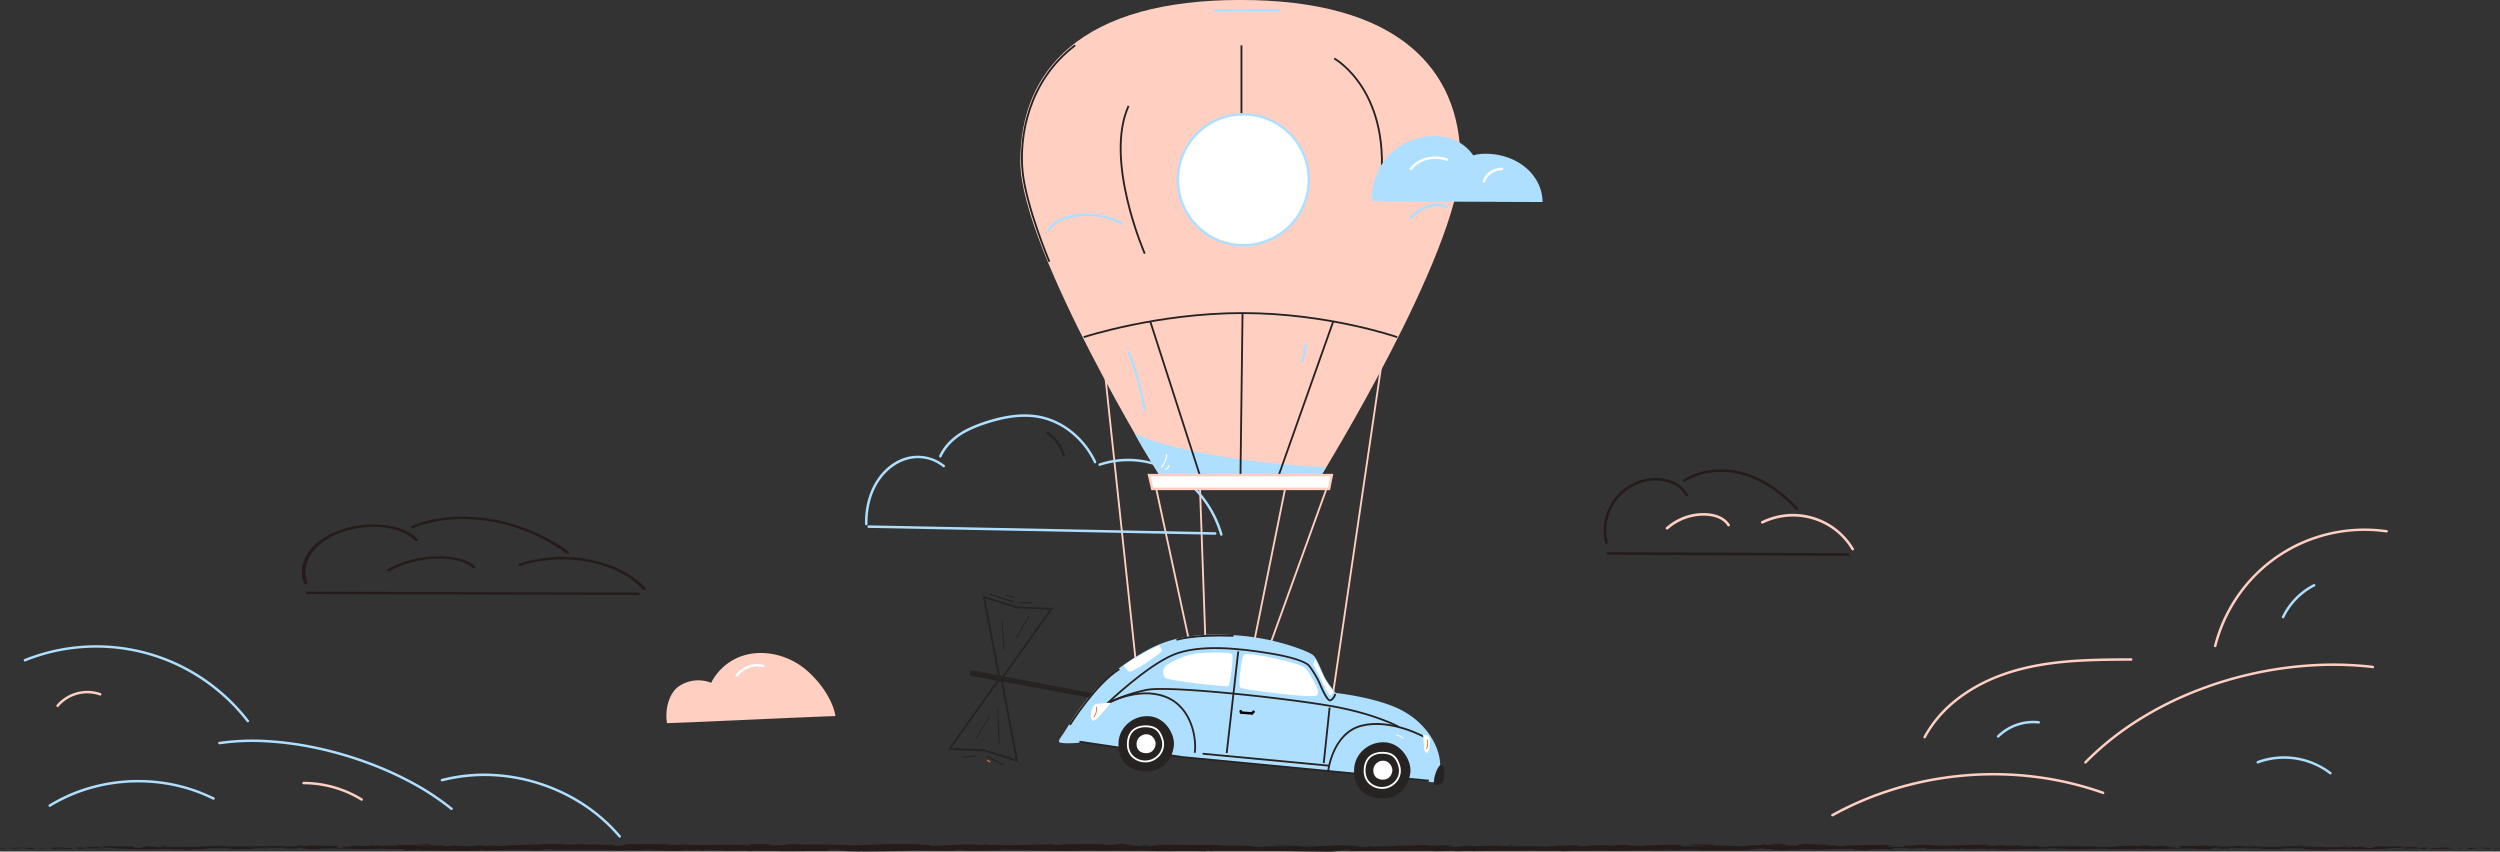 <svg id="Layer_1" data-name="Layer 1" xmlns="http://www.w3.org/2000/svg" viewBox="0 0 1991.68 678.41"><rect x="0" y="0" width="1991.68" height="678.41" fill="#333333" stroke="none"/><defs><style>.cls-1{fill:#ffd0c2;}.cls-2{fill:#afdfff;}.cls-3{fill:#262322;}.cls-4{fill:#261b1b;}.cls-10,.cls-5,.cls-6{fill:none;}.cls-5,.cls-6{stroke:#262322;}.cls-10,.cls-11,.cls-5,.cls-6,.cls-9{stroke-miterlimit:10;}.cls-6{stroke-width:1.5px;}.cls-11,.cls-7,.cls-9{fill:#fff;}.cls-8{fill:#e6681f;}.cls-9{stroke:#ffd0c2;}.cls-11,.cls-9{stroke-width:2px;}.cls-10{stroke:#fff;stroke-linecap:round;}.cls-11{stroke:#afdfff;}</style></defs><title>kati</title><rect class="cls-1" x="933.11" y="404.64" width="1.48" height="121.61" transform="translate(-77.16 190.41) rotate(-12.18)"/><rect class="cls-1" x="957.34" y="405.97" width="1.48" height="117.6" transform="translate(-15.85 17.17) rotate(-2.03)"/><rect class="cls-1" x="950.8" y="465.06" width="121.99" height="1.48" transform="translate(354.72 1348.19) rotate(-78.57)"/><rect class="cls-1" x="969.01" y="466.17" width="129.49" height="1.48" transform="matrix(0.34, -0.94, 0.94, 0.34, 244.05, 1264.16)"/><rect class="cls-1" x="939.06" y="424.63" width="288.19" height="1.48" transform="translate(504.69 1418.07) rotate(-81.63)"/><rect class="cls-1" x="889.96" y="280.98" width="1.48" height="260.91" transform="translate(-38.7 80.03) rotate(-6.1)"/><path class="cls-2" d="M1147.24,624.2c-1-13.18-10.91-31.09-30.72-41.41-18.56-9.67-49-13.34-52.41-13.72-1.08-1.31-6.57-8-8.87-12.7-.8-1.63-1.63-3.5-2.5-5.49-2.19-5-4.44-10.09-6.64-11.94-3.26-2.74-27.85-13-58.49-15.54-29.62-2.5-52,.63-70.3,9.84a175.66,175.66,0,0,0-35.69,24.29,165.58,165.58,0,0,0-25.77,30.31c-4.49,6.86-7.27,11.49-9.29,14.45-2.38,3.49-3.1,4.54-2.84,5.48a1.27,1.27,0,0,0,.71.8c1.23.57,8.7,1.07,17.59-.19l7,.83,70.8,10.61,1,.27,0-.13,57.77,5.77,58.7,5.48,12.3,1.15h0l1.46.21s0-.05,0-.07l15.26,1.42,50.16,5.22a14.82,14.82,0,0,0,4.29,1.06l.41,0a4.38,4.38,0,0,0,3.08-1.34C1146.07,637.23,1148,633.35,1147.24,624.2Z" transform="translate(0 -17.02)"/><path class="cls-2" d="M876.35,388.14a71.78,71.78,0,0,1,49.53,1.64c14.45,5.86,26.61,16.57,35.16,29.51a87.8,87.8,0,0,1,11,23.84,1,1,0,0,0,1.93-.53,88.41,88.41,0,0,0-24.75-40.23,75.22,75.22,0,0,0-44.45-19.65,72.53,72.53,0,0,0-29,3.5c-1.22.4-.7,2.33.53,1.92Z" transform="translate(0 -17.02)"/><path class="cls-3" d="M834,362.84a32,32,0,0,1,12.61,17.42,1,1,0,0,0,1.93-.54A34.23,34.23,0,0,0,835,361.11c-1.07-.71-2.07,1-1,1.73Z" transform="translate(0 -17.02)"/><path class="cls-2" d="M691.14,434.52c-.24-13,3.06-26.4,11.06-36.83,7.13-9.29,18-15.93,29.95-15.63a31.33,31.33,0,0,1,19,7c1,.81,2.41-.59,1.41-1.41A34.08,34.08,0,0,0,717.35,383c-11.76,5.15-20.2,15.94-24.48,27.81a66.17,66.17,0,0,0-3.73,23.67,1,1,0,0,0,2,0Z" transform="translate(0 -17.02)"/><path class="cls-2" d="M692.05,437.57l108,2.13,107.43,2.13,60.61,1.2a1,1,0,0,0,0-2l-108-2.14-107.44-2.12-60.6-1.2a1,1,0,0,0,0,2Z" transform="translate(0 -17.02)"/><path class="cls-2" d="M750,381.06c4.05-8.76,11.37-15.31,19.78-19.81a96.24,96.24,0,0,1,14.61-6.09,129.31,129.31,0,0,1,15.44-4.27c10.29-2.12,21.08-2.64,31.33,0a59.15,59.15,0,0,1,22.41,11.54,66.51,66.51,0,0,1,18,23.24c.55,1.17,2.27.15,1.73-1-7.58-16.14-21.6-29.38-38.7-34.85-10-3.19-20.65-3.31-30.94-1.67a115.74,115.74,0,0,0-16.7,4,119,119,0,0,0-15,5.72c-10,4.71-19,11.94-23.7,22.13-.54,1.16,1.19,2.18,1.73,1Z" transform="translate(0 -17.02)"/><path class="cls-4" d="M1988.73,693l-2.09.66,4.55-.18C1992.26,693.35,1991.66,693,1988.73,693Z" transform="translate(0 -17.02)"/><path class="cls-4" d="M1971.26,692.74c-1.08-.15,0-.32.21-.44-3.44.32-7.42.88-5.18,1.49,3.41-.64,4.23-.37,7.91-1.13,2.93-.08,5.12.21,4.62.46,1-.17,4.56.14,6.14-.27A65.07,65.07,0,0,0,1971.26,692.74Z" transform="translate(0 -17.02)"/><path class="cls-4" d="M1686.77,691.34c-.51,0-1.14-.07-1.85-.08Z" transform="translate(0 -17.02)"/><path class="cls-4" d="M1507.37,690.9a7.84,7.84,0,0,0,2-.14C1508.1,690.8,1507.07,690.84,1507.37,690.9Z" transform="translate(0 -17.02)"/><path class="cls-4" d="M1477.06,690.17l1.79.05A9.39,9.39,0,0,0,1477.06,690.17Z" transform="translate(0 -17.02)"/><path class="cls-4" d="M1684.92,691.26l-4.74-.2C1679.84,691.27,1682.61,691.22,1684.92,691.26Z" transform="translate(0 -17.02)"/><path class="cls-4" d="M1932,693.89c1,0,1.82-.09,2.57-.17l-2.41.07Z" transform="translate(0 -17.02)"/><path class="cls-4" d="M1763.19,690.73h1.44q.63-.12,1.2-.27Z" transform="translate(0 -17.02)"/><path class="cls-4" d="M1823.25,690.62a3.84,3.84,0,0,0-2.35.79,12.66,12.66,0,0,1,3-.39C1823.89,690.92,1823.71,690.79,1823.25,690.62Z" transform="translate(0 -17.02)"/><path class="cls-4" d="M1918.5,691.61l1.17-.05Z" transform="translate(0 -17.02)"/><path class="cls-4" d="M1919.67,691.56l.52,0Z" transform="translate(0 -17.02)"/><path class="cls-4" d="M1720.2,690.6a1.63,1.63,0,0,0-.55-.2C1719.65,690.47,1719.86,690.54,1720.2,690.6Z" transform="translate(0 -17.02)"/><path class="cls-4" d="M1421.59,689.45h.24C1423.29,689.4,1422.46,689.41,1421.59,689.45Z" transform="translate(0 -17.02)"/><path class="cls-4" d="M912.3,689.86c5.77.51-9.39.65-.7,1.21C910.79,690.85,919.49,690.19,912.3,689.86Z" transform="translate(0 -17.02)"/><path class="cls-4" d="M1930.4,693.82h-2.46C1929.06,693.84,1929.82,693.84,1930.4,693.82Z" transform="translate(0 -17.02)"/><path class="cls-4" d="M1295.06,690a4.25,4.25,0,0,0-1.3-.24A7.27,7.27,0,0,0,1295.06,690Z" transform="translate(0 -17.02)"/><path class="cls-4" d="M1389,690.59l-2.36-.08C1387.56,690.56,1388.32,690.58,1389,690.59Z" transform="translate(0 -17.02)"/><path class="cls-4" d="M1243.27,690.54l1,0C1243.93,690.56,1243.58,690.54,1243.27,690.54Z" transform="translate(0 -17.02)"/><path class="cls-4" d="M1243.27,690.54a21.1,21.1,0,0,0-2.42,0l.53.06A12.68,12.68,0,0,1,1243.27,690.54Z" transform="translate(0 -17.02)"/><path class="cls-4" d="M1192.85,690.58c.28,0,.64.08,1,.12l1.63,0Z" transform="translate(0 -17.02)"/><path class="cls-4" d="M1931.93,693.58a4.15,4.15,0,0,1-1.53.24l1.72,0C1932.26,693.7,1932.3,693.63,1931.93,693.58Z" transform="translate(0 -17.02)"/><path class="cls-4" d="M1242.22,695l-8.17-.09C1236.33,695,1239.31,695,1242.22,695Z" transform="translate(0 -17.02)"/><path class="cls-4" d="M565.77,694.48l-1.87.07A14.75,14.75,0,0,0,565.77,694.48Z" transform="translate(0 -17.02)"/><path class="cls-4" d="M1209.78,695c-1.45-.2-3-.32-4.6-.39a8.18,8.18,0,0,0-1,.14Z" transform="translate(0 -17.02)"/><path class="cls-4" d="M590.67,694.77l-.53,0Z" transform="translate(0 -17.02)"/><path class="cls-4" d="M592,694.69l-1.36.08Z" transform="translate(0 -17.02)"/><path class="cls-4" d="M1393.79,694.1h0Z" transform="translate(0 -17.02)"/><path class="cls-4" d="M1396.81,694.07l-2.6.11-.43-.07a20.56,20.56,0,0,1-2.87.24C1393.58,694.32,1397.11,694.48,1396.81,694.07Z" transform="translate(0 -17.02)"/><path class="cls-4" d="M1172.48,695l-1.16,0Z" transform="translate(0 -17.02)"/><path class="cls-4" d="M318.54,693.73l3.43,0h0Z" transform="translate(0 -17.02)"/><path class="cls-4" d="M1442.93,693.93h0Z" transform="translate(0 -17.02)"/><path class="cls-4" d="M1235.45,691c.07,0,.13,0,.13,0Z" transform="translate(0 -17.02)"/><path class="cls-4" d="M1425,689.67c.72,0,1.42,0,2,0Z" transform="translate(0 -17.02)"/><path class="cls-4" d="M344.86,690.55h0C344.92,690.56,344.91,690.55,344.86,690.55Z" transform="translate(0 -17.02)"/><path class="cls-4" d="M1944.82,693.74c5.89-.16,15.25-.31,17.07-.85l-2.8-.14c.67.12-.22.43-1.46.51-5,.42-7.27-.19-7.56-.38l3.73-.13c-3.83-1.14-15,.18-22.48.12l3.12-.83-7.7.69c-1.63-.22-2.75-.68,1-.81-5.38-.41-4.76.3-9.39-.16-.51-.07-.28-.11.2-.15l-5.26.25c1-.17-.88-.59,2.35-.47-9.44-.48-15.22.63-18.77,0l.79,0c-13.1.28-1.27.61-11.09,1.32l-6.61-1.5-1.29.61c-1.35,0-4-.07-3.53-.31-5,.41.85.26-2.06.66-6.51-.56-17.94.26-19.4-.72-2.34.47,6.22.36-.73.68-2-1-8,.18-14-.3,1.82-.54,7.45-.25,1.5-.73-3.58.91-11.56-.2-16.58,0-.23.73-10.89.31-19.3.55.53-.25-15.83-.4-23.65-.66l.23-.13c-1.51.74-9.58.6-15.46.75.23-.44,1.29-.61,4.47-.81h-5.52a47,47,0,0,1-6.61.44l1.39-.55c-7.35,0-14.81.65-24.26.28-.54.51,7.52,1.43-2.48,1.77-.38-.28-.74-.75,1.87-.87a43.5,43.5,0,0,1-4.78.12l4-.47c-4.3-.2-2.25.39-5.69.35.07-.4-2.55-.29-2.06-.6.88,0,3,.16,4.33,0a90.07,90.07,0,0,1-10.13-.61c.33.23,0,.54-2.85.59-7.35,0-2.52-.48-6.8-.68-1.78.27-6.47,0-6.6.58a10.9,10.9,0,0,1-3.38-.44c-3.8.26-17.77.08-13.48.7l1,0-.62,0c-12.47.59-25.9-.33-38.28-.08l0-.2c-7.38.23-16.44.14-21.71.56-2.19,0-5.16-.36-4.22-.6a142.83,142.83,0,0,1-14.44,0c5.68-.35-2-.31,5.82-.25-7.34-.17-9-.49-16.88.05,2.68-.51-5.52-.64-9-.49l5.14.37c-3.92.07-7.35,0-10.83,0l1.88-.66c-15-.81-27.07,1.37-38.5,0-4,.46,8.15.33,4.6.87-6.9-.09-14.1-1-16.26-1-9.46-.36-8.83,1-18.73.72,1.27.24,2.46.87-4.94,1.1-6.91-.09-8.49-1-4.13-1.19a6.81,6.81,0,0,1,2.39.14c2.23-.09,5.16-.19,2.43-.45l-.9.24c-3.43-.24-12.94-.22-10.7-.61-4.48.2-2.92.35,0,.46-7.91-.25-12.82,0-21.39-.18,1.45.13,2.79.4,1.34.4-13.38-.29-5.89.45-15,.56-5.15-.37,1.85-.87-7.28-.56-5.57-.25-1.18-.63,1-.83-8.31.46-15.53-.3-20.28-.38l4.38-.19c-2.62.11-4.77.11-6.95.11l2.5.47c-2.57-.08-4.75-.08-4.7-.28-2.65.31,2,.79-3.23,1.21-3.43-.24-10.45.26-11.63-.37,9.77.2.86-.48,5.89-.69-1.32,0-2.78,0-4.44,0-.39-.07.36-.13,1.07-.17-10.32-.56-4.75.71-15.44.7,1.36-.36-2.48-.68-4.23-.6,4.31,0,2.07.59-1.89.86-6.86-.27-7.45.21-11,.18l4.1.13c-1.39.35-4.82.31-9.6.42-.41-.28,4.34-.19,2.63-.31-5.3.62-12-.65-19.39-.23-3.43-.24-.33-.67-3.34-.83-8.3.46-9-.49-17.71-.11,2.52.48,3,.36-3.18.83l14.33-.34-9.2.7c4.33,0,9.13-.3,11.72-.22-4.38.39-3.93.27-1.86.67-5.92-.72-11.73.41-18.58-.07l.21-1.18c-10.28-.53-18.27.6-31.63.31l4.29.2c-1.79.47-8.24.07-12.57.26.4-.4-2.3-.54-4.15-.79.23.3-9.77,0-11,.77l-6-.52c-10.78-.22-12.31,1.12-22.67,1,3.12-.43-1.59-.71,5.35-1-3.46,0-6.57-.08-6.63.2-2-.25-9.59.53-12.78.15a23.45,23.45,0,0,1-5.82.56c-.26,0-.2-.11-.11-.15-.82.16-5.68.25-2.56.66-10.66-1.24-29.8.09-39.09-1-7.55.13-16.65.26-23.51.29.44-.12,0-.2,1.32-.16-9.46-.37-5.82,1.13-16.58.72-5.5-.63,5.72-.34,2.29-.58-1.5-1.3-13,.17-20.24-.58l1.76-.08c-5.54-.44-13.51.49-22.56.4,0,0,.44-.12,0-.2-6.19.67-17.9.88-26.6,1.07,2.71-.51,4-.27,2.3-.79-3.9.08,1.14.83-6.64,1-2.54-.28-8.15-.52-8.9-1.08l7.35,0c-3.77-.71-9.51,0-13.38-.1l.49-.31c-11.26.1-11.41.89-23.51.83l1.25.24c-6.61.78-5.54-.44-12.14.14l-2-.79c-4.37.19-15.29.76-23.11.91,4.43-.58,13.59-.88,19.25-1.23-4.32,0-14.69.06-17,.45a53.7,53.7,0,0,1,5.66-.15,183.68,183.68,0,0,1-20.9.91c1.53-1.53-22.46-.38-28.71-1.57-15.25.56-30.25-.24-48-.15,6.3,1.19-5.18,0-4.09,1.25a56.53,56.53,0,0,1-6.08,0l.87.06-.89-.06h0l-12.52-.73c-3-.35,3.93-.27,3.55-.54-9.06-.1-3.8-.52-9.79-.84,1.23.43-3.15.62-8.31.45l7.27.57c-12.66.65-10.94-1-23.7-.38l4-.39c-6.55.23-24.15,0-30.57,1-1.16-.14-2.69-.48.2-.57-15.65-.15-34.83,1-47,.44l1.18-.3c-2.92.09-5.08.57-8.73.26.18-.12,1.17-.29-.18-.31-1.55.1-7.75.52-11.62.35l3.3-.34c-15.26-.39-23.42.82-36.22,1,0-.88-12-1.17-18-1.31l.21-.13c-17.77-.11-30.19.73-46.64,1.08-10.22-1-34.61-.4-51-.94,2.51.16-.41.69-3.32.78-3.86-.18-10.66.61-10-.2l1.37,0c-2.9-.8-10.82-.59-17-.61l-1,1.06c-16.17-1.54-42.37.56-51.19-.81-3.91.26-8.74.26-12.61.52l.21-.56c-10.81-.15-16.21-.22-29.58-.09l2.73-.4c-7.54,0-9.52,1.63-16.47,1.67L488,690c-13.15,0-26.46-.73-39.46,0,.22-.13.6-.37,2.73-.4-6,0-22.71-.54-21.86.47-1.51-.56-13.81.06-20.51.37l1.11-.55a102.09,102.09,0,0,1-14.56,1.1c-2-.07-1.74-.45.89-.3-6.61-.3-5.15.52-13.16.23l3-.36a51.25,51.25,0,0,0-10,.56c-4.28.23-12.91-.14-13.91-.64a35.33,35.33,0,0,1-8.65.57c-.54-.19.92-.31,1.65-.36-11.37-.38-16.91.64-24.73.1a2.47,2.47,0,0,0-1.33-.34c8.31,0,15.12,0,15.63.08-.09-.51-7.26-.6-1.49-1.3-5.86.38-15.87,1.22-23,1a8.94,8.94,0,0,1-.94-.17l.74-.06c-1.64,0-3.12,0-4.5.08l1.2.69c-3.54-.06-7.88-.08-9.79-.2a12.64,12.64,0,0,1-3.57.43c-.13-.59-5.07-.3-6.95-.58-4.52.21.58.71-7.18.68-3-.05-3.36-.36-3-.58a101,101,0,0,1-10.69.6c1.4.16,3.64,0,4.57,0,.52.32-2.24.2-2.17.6-3.64,0-1.47-.55-6-.35l4.21.47a48.93,48.93,0,0,1-5-.11c2.76.11,2.37.58,2,.86-10.56-.34-2.06-1.26-2.62-1.77-10,.37-17.84-.25-25.6-.28l1.47.55a50.41,50.41,0,0,1-7-.44h-5.83c3.36.2,4.47.38,4.72.81-6.2-.15-14.71,0-16.31-.74l.24.12c-8.25.26-25.5.42-24.94.66-8.87-.24-20.12.18-20.37-.54-5.29-.18-13.71.93-17.49,0-6.27.48-.33.2,1.59.74-6.27.48-12.64-.75-14.73.3-7.33-.33,1.7-.22-.77-.68-1.54,1-13.6.15-20.46.71-3.08-.4,3.13-.24-2.17-.66.52.24-2.3.29-3.73.31l-1.36-.61-7,1.51c-10.36-.72,2.12-1.05-11.7-1.33l.83,0c-3.75.63-9.85-.47-19.8,0,3.4-.12,1.39.29,2.48.46l-5.55-.24c.5,0,.74.07.21.14-4.88.46-4.23-.25-9.91.16,3.91.13,2.73.59,1,.81L60.38,692l3.3.83c-7.92.07-19.68-1.26-23.72-.12l3.93.13c-.3.19-2.65.8-8,.38-1.3-.08-2.25-.39-1.54-.51l-3,.14c1.92.54,11.79.7,18,.85-1.94-.22-6.74-.4-5.28-.74,5.53.18,10.8.54,16.13.72a34.67,34.67,0,0,1-4.52-.78c6-.29,4.47.37,9,.42,1.72-.22,2.9-.36,1.76-.53,5.64.22,10.14.27,16.13,0,0,0-6.75-.4-3-.71,11,.32,13.19,1,25,1.36,13.74.91,26.65-.56,36.2.1.52.25-7.14.43-.94.59-1.08-.49,3.72-.32,4-.51,6.73.71,9.92-.16,14.69.33-1.12-.17,2.8-.36,5.38-.53-.76-.6,7.43-.24-2.38-1.1,10.09.91,17.85-.23,25.34,1.16l-2.58.17,10.13-.28h-.43a89.86,89.86,0,0,0,11-.56c-2.54-.15-6.19-.16-8.73-.3,5.41-.54,11.24.45,17.22.48-.27-.44-6.24-.16-4.48-.69,4.26-.07,7.91.25,11.86.37l-.56-.24c10.55-.55,4.12,1.2,11.85.38-.24.14.74.3.26.44,2.87-.26,9.59-.7,2.93-1a86.48,86.48,0,0,1,9.72.48c-3.11.36-3.88.18-5.05.64l14.8.25c1.66,0-1.22-.23-3.3-.24,17.38-1.29,35.15,1.1,54.74-.46-2.21.4,1.42.36,3.31.63,3.38-.07,7.67-.07,11.83-.09l.5.28h0l.3.18c-.7.2-2.88.41.09.62,16-.34,34.22.08,49.69.49l5.91-.59c1.37,0,2.55.26,1.06.38,6,.22.31-.37,3.21-.6,3.43,0,4.53.33,2.35.51,10.64-.5,30.3-1.07,41.5-.44l-2.18.17c8.72.24,9.84-1.2,17.94-.66l-1.55.11c18.93.25,39.86-.29,54.31.6,2.75-.84,18.74.38,20-.8,10.81.58,7.72.79,23,1.19,4.06,0,6.06-.74,11.09-.86l.12.61,6.83-.64,3.63.73,4.72-.15c-1.88,0-4-.28-3.71-.46,7.36-.28,18,.43,18.14.75l17.43-.52a18.91,18.91,0,0,1-3.73.37c6.31-.32.47.72,8.33.19-1.14-.14.62-.37.81-.49,4.25.37,13.92.37,21.08.22l-1.37.42c12.93.11,27.25-.2,41.76-.19-5.2-.2-4-.94.25-1l1.7.65c2.75-.4-4.44-.24,1.2-.74,5.42.08,3.64.74.53,1l6.59-.23c.38.19-1.16.3-1.56.54,2.7-.4,11.37.66,15.27,0l.37.19c14.51,0,21.08-.22,32.9-.25.23-.56,4.85-.44,8.37-.89,8.68.18,18.32.62,28.78.57,7.36-.28,2.15-.48,5.46-.81.54.51,11,.46,5.57.83,12.55-.08,16-.1,31.91-.52-1.72-.21-3.66-.3-2.65-.47,2.88-.09,6.55.21,6.14.46l-.76,0c17.82-.77,41.14,1.5,55.33.43l-.79.05,14.71-.56c6.78.09-4.06.39.95.71,15.88-.86,25.09.12,38.17-.45,10.12,1.51,35.91-.11,49.57.86l-.79-.36c3.53-.35,4.27.21,6.88.29-.37-.28-3.83-.32-1.64-.52,29.91-.42,61.73.52,92.4.85,11.21.09,6.36-1.85,20.5-1l-4,.66c22.63-.79,46.28,0,68.44-.64a17.45,17.45,0,0,1-3.52.35c4.68.48,17.3,0,17.38-.37,3.45,0,.8.35,2.93.55,4.69.29,11.78-.61,14.27-.13.27,0-.32.1-1,.14,4-.13,12.79,0,10.16-.44,8.32.26,15.91-.25,22.54.08,4.33-.62,14.24.3,15.61-.58-.6.91,14.58.73,19.84.3-1.76.28,4.57.29,2.51.67,6,0,11.5-.18,10.45-.65,11.06,1.08,22.22-.87,28.44.52,17.83-.49,34.32-.82,50.36-1-.58.9-17.73.09-17,1,15.21-.37,24-1.15,39.07-.93,3.91.12-2.22.39-3.54.54,15.2-.37,29.38.09,42.9-.4-2.44-.55,9.84-1.13,11.35-1.44-3.92,1.11,13.41.27,6.31,1.74,1.76-.08,4-.28,3.56-.55,2.6.08,3.43.24.79.55,9.54-.22,6.15-.66,14.8-.65,0,.2-1.78.28-2.67.51a128.46,128.46,0,0,1,16.08-.61c-.38.11.21.24-1.07.27,12.18-.09,21-1,34.47-.65-4.07.86,4.68.28,5.41,1l7.4-.22-3-.36c6.49,0,12.22-.54,17.8-.29l-4.82.31,12.15-.15-6.88-.28c6.56-.38-.7-.94,7.93-.74-1.75.08,6.49,0,9.87.45h0a91.06,91.06,0,0,1,11.3-.31c1.25.24-1,.83-.19,1,3.17-.63,15.19-.18,19.2-.84-1.34.16-1.41.55-1,.63l2.66-.51c3,.16,3.44.24,3,.55,9,.1-2.87-.94,7.85-.54-.84,0-.44.12-2.19.2,10.77.21,20.81-.32,30.71-.07,2.92.75-8.65.18-5.3.81,14.27-.13,29.55-.9,43.36-.72l-2.57-.08c1.91-1.06,10.28.52,17.27,0-1.71.08-2.24.59-1.78.47,9.46.17,19.34-.26,33.67-.59l-1.78.27c5.58.24,14.68.14,20.71.26,1.78-.27,5.23-.22,3.13-.62,18.57,1.55,35.42-.83,51.89.46-2,0-4.69.24-3.13.24l14-.25c-1.11-.46-1.84-.28-4.78-.64a77.24,77.24,0,0,1,9.21-.49c-6.31.31.06.75,2.78,1-.46-.14.48-.29.25-.44,7.33.82,1.23-.93,11.23-.37l-.53.24c3.75-.13,7.2-.45,11.24-.38,1.67.54-4,.25-4.25.69,5.68,0,11.2-1,16.33-.48-2.41.15-5.87.15-8.28.3a79.34,79.34,0,0,0,10.39.57h-.41l9.61.28-2.45-.17c7.1-1.39,14.46-.25,24-1.17-9.29.87-1.54.5-2.25,1.11,2.44.17,6.16.35,5.1.52,4.52-.48,7.54.39,13.92-.32.29.19,4.84,0,3.82.5,5.87-.15-1.39-.34-.9-.58,9.06-.67,21.29.81,34.32-.11,11.24-.37,13.31-1,23.74-1.36,3.52.31-2.88.71-2.88.71a150.18,150.18,0,0,0,15.3,0c-1.09.17,0,.32,1.66.54,4.29-.05,2.87-.71,8.53-.43a30.48,30.48,0,0,1-4.29.79c5.06-.18,10.06-.55,15.3-.72C1951.22,693.34,1946.67,693.51,1944.82,693.74ZM331,693.66c-.54-.2,0-.4,1.58-.39-.83.13,2.77.25,5.05.41C335.72,693.66,333.4,693.65,331,693.66Z" transform="translate(0 -17.02)"/><path class="cls-4" d="M1959.09,692.75a4.73,4.73,0,0,0-1,0Z" transform="translate(0 -17.02)"/><path class="cls-4" d="M1686.77,691.34l.54.06-.22,0Z" transform="translate(0 -17.02)"/><path class="cls-4" d="M1687.44,691.42l-.13,0Z" transform="translate(0 -17.02)"/><polygon class="cls-4" points="548.74 677.74 548.72 677.59 547.38 677.72 548.74 677.74"/><path class="cls-4" d="M1771.31,693.28a6,6,0,0,0,1.11.15A7.17,7.17,0,0,0,1771.31,693.28Z" transform="translate(0 -17.02)"/><path class="cls-4" d="M1807.69,693.41l5.15.2C1810.61,693.5,1809,693.44,1807.69,693.41Z" transform="translate(0 -17.02)"/><path class="cls-4" d="M1835.66,693.69a1.35,1.35,0,0,0,.55-.24h0Z" transform="translate(0 -17.02)"/><path class="cls-4" d="M1390.91,694.35l-1.07,0C1387.3,694.48,1389,694.44,1390.91,694.35Z" transform="translate(0 -17.02)"/><path class="cls-4" d="M1523.27,693c-1.41.1-2.79.2-4.26.26C1521.37,693.34,1523.2,693.36,1523.27,693Z" transform="translate(0 -17.02)"/><path class="cls-4" d="M1243.12,695h0Z" transform="translate(0 -17.02)"/><path class="cls-4" d="M1512.86,693.29c2.35.11,4.32.09,6.15,0C1517.08,693.26,1514.81,693.21,1512.86,693.29Z" transform="translate(0 -17.02)"/><path class="cls-4" d="M1958.25,694s0-.07.16-.09l-1.51.06Z" transform="translate(0 -17.02)"/><path class="cls-4" d="M1959.9,693.81a7.64,7.64,0,0,0-1.49.07Z" transform="translate(0 -17.02)"/><path class="cls-4" d="M1963.05,693.67l-3.15.14A18.64,18.64,0,0,0,1963.05,693.67Z" transform="translate(0 -17.02)"/><path class="cls-4" d="M1919.87,693.68l-.42.21C1919.68,693.85,1919.83,693.78,1919.87,693.68Z" transform="translate(0 -17.02)"/><path class="cls-4" d="M1908.62,693.74c2.68,0,6.73.44,10.48.31l.35-.16C1917.69,694.19,1911.17,693.4,1908.62,693.74Z" transform="translate(0 -17.02)"/><path class="cls-4" d="M1871.55,690.82c-11.89-.64,2.45.49-9.9.4l9.43.17C1869.43,691.17,1867.26,690.88,1871.55,690.82Z" transform="translate(0 -17.02)"/><path class="cls-4" d="M1832.62,690.47c-3.21.2-4,.25-.21.44C1837.48,690.81,1832.35,690.59,1832.62,690.47Z" transform="translate(0 -17.02)"/><path class="cls-4" d="M1621.12,690.91l.51-.52C1617.72,690.47,1621.59,690.59,1621.12,690.91Z" transform="translate(0 -17.02)"/><polygon class="cls-4" points="1584.53 676.85 1586.34 676.38 1580.73 676.53 1584.53 676.85"/><polygon class="cls-4" points="1558.58 672.81 1552.06 673 1556.87 672.89 1558.58 672.81"/><path class="cls-4" d="M1202,690.09l1.18.63C1205.83,690.6,1206.38,689.9,1202,690.09Z" transform="translate(0 -17.02)"/><path class="cls-4" d="M1048.81,690.73a37.82,37.82,0,0,0-8.63-.21C1043.62,690.56,1047.06,690.81,1048.81,690.73Z" transform="translate(0 -17.02)"/><polygon class="cls-4" points="592.45 672.47 586.64 672.65 589.37 672.68 592.45 672.47"/><path class="cls-4" d="M.52,693.43l4.8.18L3.12,693C0,692.87-.6,693.26.52,693.43Z" transform="translate(0 -17.02)"/><path class="cls-4" d="M21.32,692.21c.26.12,1.37.29.22.44a73.91,73.91,0,0,0-14.45.11c1.67.41,5.38.1,6.47.27-.52-.24,1.79-.53,4.88-.46,3.88.76,4.75.5,8.35,1.13C29.15,693.09,25,692.53,21.32,692.21Z" transform="translate(0 -17.02)"/><path class="cls-4" d="M62.84,693.7l-2.56-.07c.8.08,1.67.14,2.72.17A.4.4,0,0,1,62.84,693.7Z" transform="translate(0 -17.02)"/><path class="cls-4" d="M238.25,690.37c.4.1.82.19,1.27.27H241Z" transform="translate(0 -17.02)"/><path class="cls-4" d="M177.68,690.54c-.48.16-.67.29-.65.4a13.55,13.55,0,0,1,3.13.38A4.22,4.22,0,0,0,177.68,690.54Z" transform="translate(0 -17.02)"/><path class="cls-4" d="M77.2,691.53,76,691.47Z" transform="translate(0 -17.02)"/><path class="cls-4" d="M76,691.47l-.55,0Z" transform="translate(0 -17.02)"/><path class="cls-4" d="M287,690.32a1.34,1.34,0,0,0-.58.2C286.74,690.45,287,690.39,287,690.32Z" transform="translate(0 -17.02)"/><path class="cls-4" d="M67.24,693.74h-2.6C65.26,693.75,66.06,693.76,67.24,693.74Z" transform="translate(0 -17.02)"/><path class="cls-4" d="M63,693.49c-.39,0-.35.13-.19.21l1.8,0A4.6,4.6,0,0,1,63,693.49Z" transform="translate(0 -17.02)"/><path class="cls-4" d="M34.38,692.66l1,0A6.21,6.21,0,0,0,34.38,692.66Z" transform="translate(0 -17.02)"/><path class="cls-4" d="M232.47,693.2a7.16,7.16,0,0,0-1.17.14A6,6,0,0,0,232.47,693.2Z" transform="translate(0 -17.02)"/><path class="cls-4" d="M194.09,693.32c-1.37,0-3.08.09-5.43.2Z" transform="translate(0 -17.02)"/><path class="cls-4" d="M164.06,693.36H164a1.42,1.42,0,0,0,.57.24Z" transform="translate(0 -17.02)"/><path class="cls-4" d="M35.27,693.88l1.42,0-1.59-.07C35.21,693.81,35.29,693.84,35.27,693.88Z" transform="translate(0 -17.02)"/><path class="cls-4" d="M35.1,693.79a9.54,9.54,0,0,0-1.58-.07Z" transform="translate(0 -17.02)"/><path class="cls-4" d="M33.52,693.72l-3.32-.14A20.7,20.7,0,0,0,33.52,693.72Z" transform="translate(0 -17.02)"/><path class="cls-4" d="M76.2,693.8l-.45-.2C75.8,693.69,76,693.76,76.2,693.8Z" transform="translate(0 -17.02)"/><path class="cls-4" d="M76.2,693.8l.37.16c4,.13,8.22-.26,11.05-.3C84.93,693.31,78.06,694.1,76.2,693.8Z" transform="translate(0 -17.02)"/><path class="cls-4" d="M127.22,691.3l9.95-.16c-13,.08,2.09-1-10.44-.4C131.25,690.79,129,691.08,127.22,691.3Z" transform="translate(0 -17.02)"/><path class="cls-4" d="M168,690.82c4-.19,3.17-.24-.22-.44C168.08,690.51,162.67,690.72,168,690.82Z" transform="translate(0 -17.02)"/><path class="cls-1" d="M636,546.1c-12.64-8-28.61-11.2-43-7.05A43.14,43.14,0,0,0,566.57,561a27.76,27.76,0,0,0-25.52,2.61c-8.51,5.8-11.42,19.4-9.65,29.54,36-1.27,98.14-4.39,134.16-5.67C663,571.68,648.62,554.1,636,546.1Z" transform="translate(0 -17.02)"/><path class="cls-5" d="M1143.88,639" transform="translate(0 -17.02)"/><path class="cls-1" d="M1124.61,55C1094.87,29.8,1049,17,988.23,17S881.59,29.8,851.85,55c-25.85,21.92-39,52.46-39,90.77,0,36.23,30.25,102.46,55.63,151.64,27.47,53.23,55.29,98.5,55.57,98.95l.22.36h127.84l.22-.36c.27-.45,28.1-45.72,55.57-98.95,25.38-49.18,55.63-115.41,55.63-151.64C1163.57,107.47,1150.46,76.93,1124.61,55Z" transform="translate(0 -17.02)"/><polygon class="cls-3" points="870.02 552.28 773.23 533.8 772.45 538.28 867.41 555.74 870.02 552.28"/><path class="cls-6" d="M783.89,492.7l12,62.74a1.83,1.83,0,0,0,3.28.72L837.64,502l-27.48-1.11Z" transform="translate(0 -17.02)"/><path class="cls-7" d="M1059.79,571c-2.34-.26-10.24-20.2-12.9-23.15-1.14-1.25-.19-3.42.83-5.82,2.2,3.82,4.63,10,7,14.49a88.47,88.47,0,0,0,7.47,11.41C1061.82,569.35,1061.05,571.14,1059.79,571Z" transform="translate(0 -17.02)"/><path class="cls-7" d="M895.33,547.07a204.56,204.56,0,0,1,22.32-13.17c2-1,4-1.9,6-2.75,0,0,2,3,1.77,4.6s-22.13,16.39-25,16.32S895.33,547.07,895.33,547.07Z" transform="translate(0 -17.02)"/><path class="cls-6" d="M810.18,623,798,559a1.3,1.3,0,0,0-2.33-.5l-39.2,55.16,27.49,1.11Z" transform="translate(0 -17.02)"/><path class="cls-3" d="M788.64,491l18.47,5.9c.62.2,1.06-.72.44-.92L789.08,490c-.62-.2-1.06.73-.44.92Z" transform="translate(0 -17.02)"/><path class="cls-3" d="M812.87,497.69l8.66.06c.65,0,.55-1-.1-1l-8.66-.05c-.65,0-.55,1,.1,1Z" transform="translate(0 -17.02)"/><path class="cls-3" d="M801.8,491.71l5.76,1.72a.51.51,0,0,0,.59-.41.52.52,0,0,0-.42-.59L802,490.7a.52.52,0,0,0-.59.42.53.53,0,0,0,.42.59Z" transform="translate(0 -17.02)"/><path class="cls-3" d="M767.11,620.82l10.15-1.06a.51.51,0,0,0-.1-1L767,619.8a.51.51,0,0,0,.1,1Z" transform="translate(0 -17.02)"/><path class="cls-3" d="M786.42,620.31l12.46,6.47c.59.3,1-.63.44-.93l-12.46-6.47c-.58-.3-1,.63-.44.93Z" transform="translate(0 -17.02)"/><path class="cls-8" d="M786.39,623.3l1.9,1A.54.54,0,0,0,789,624a.53.53,0,0,0-.25-.68l-1.9-.94a.51.51,0,0,0-.44.92Z" transform="translate(0 -17.02)"/><path class="cls-3" d="M1098,652.9c17.54,2,24.55-11.16,25.59-20.41s-6.75-22.57-19.11-24-24.19,7.52-25.56,19.67S1083.5,651.26,1098,652.9Z" transform="translate(0 -17.02)"/><path class="cls-3" d="M910,631.36c17.27,1.94,24.16-11,25.19-20.09s-6.64-22.21-18.81-23.58-23.81,7.4-25.16,19.36S895.74,629.75,910,631.36Z" transform="translate(0 -17.02)"/><polygon class="cls-3" points="1138.25 622.7 941.37 603.81 859.85 591.6 860.07 590.14 941.55 602.35 1138.39 621.23 1138.25 622.7"/><path class="cls-7" d="M1046.32,559.16s-3.78-8-7.88-10.76S1019.2,542.26,1013,541s-20.52-4.25-22.16-2.14-4.92,24.05-2.66,25.89,58.53,9,61.14,6.19S1046.32,559.16,1046.32,559.16Z" transform="translate(0 -17.02)"/><path class="cls-7" d="M978.5,563.69c-1.5.81-48.35-4.56-50.15-6.62a6.91,6.91,0,0,1-.54-8.44c2-3.31,17-10.35,26.56-11.12s26-1,27.26.78S980,562.89,978.5,563.69Z" transform="translate(0 -17.02)"/><path class="cls-7" d="M912,617c5.92.67,8.28-3.76,8.63-6.88s-2.27-7.61-6.45-8.08a7.8,7.8,0,0,0-8.62,6.63C905.05,612.76,907.06,616.44,912,617Z" transform="translate(0 -17.02)"/><path class="cls-3" d="M1142.67,642.21s7.22,1.74,7.85-6.26-.27-9.29-2.49-9.54S1141.11,637.27,1142.67,642.21Z" transform="translate(0 -17.02)"/><path class="cls-7" d="M1117.71,605.56a9.55,9.55,0,0,0-5.42-2.5.34.34,0,0,1,.07-.68,10.1,10.1,0,0,1,5.75,2.64c.32.29-.08.84-.4.54Z" transform="translate(0 -17.02)"/><polygon class="cls-3" points="1059.2 610.78 958.07 601.21 958.08 599.73 1059.34 609.31 1059.2 610.78"/><path class="cls-7" d="M912.44,624.38a15.53,15.53,0,0,1-10.34-3.88c-2.29-2.12-4.89-6-4.22-12.63,1.35-13.24,13.23-13.19,16.84-12.86h0c4.53.42,9.51,2,12.07,11a13.75,13.75,0,0,1-1.5,11.22,15.42,15.42,0,0,1-10.19,6.95A14.7,14.7,0,0,1,912.44,624.38Zm.2-28c-4.72,0-12.27,1.6-13.29,11.62-.48,4.75.82,8.69,3.75,11.39a13.83,13.83,0,0,0,20.94-3,12.27,12.27,0,0,0,1.34-10c-2.31-8-6.56-9.5-10.8-9.88C914,596.44,913.37,596.4,912.64,596.4Z" transform="translate(0 -17.02)"/><path class="cls-7" d="M1100.59,638.08c5.92.67,8.28-3.76,8.63-6.88s-2.27-7.61-6.45-8.08a7.81,7.81,0,0,0-8.62,6.63C1093.69,633.85,1095.7,637.53,1100.59,638.08Z" transform="translate(0 -17.02)"/><path class="cls-7" d="M1101.08,645.47a15.53,15.53,0,0,1-10.34-3.88c-2.29-2.12-4.89-6-4.22-12.63,1.35-13.24,13.24-13.19,16.84-12.85,4.53.41,9.51,2,12.08,10.95a13.8,13.8,0,0,1-1.51,11.22,15.42,15.42,0,0,1-10.19,7A14.7,14.7,0,0,1,1101.08,645.47Zm.2-28c-4.72,0-12.27,1.6-13.29,11.62-.48,4.75.82,8.69,3.75,11.39a13.83,13.83,0,0,0,20.94-3,12.27,12.27,0,0,0,1.34-10c-2.31-8-6.56-9.5-10.79-9.88h0C1102.67,617.53,1102,617.49,1101.28,617.49Z" transform="translate(0 -17.02)"/><path class="cls-3" d="M1114,596.72c-.19-.1-19.36-10.72-55.46-16.79-38.16-6.42-127.42-16.08-144.94-12.55a126.23,126.23,0,0,0-31.14,10.7l-.7-1.31a128.23,128.23,0,0,1,31.55-10.84c17.67-3.55,107.23,6.11,145.47,12.54,36.39,6.12,55.75,16.86,55.94,17Z" transform="translate(0 -17.02)"/><polygon class="cls-3" points="1055.31 608 1053.84 607.86 1058.53 563.67 1060 563.81 1055.31 608"/><polygon class="cls-3" points="978.01 600.04 976.54 599.89 985.76 518.88 987.23 519.03 978.01 600.04"/><path class="cls-3" d="M882.64,578l-1-1.07c.31-.29,30.94-29.63,52.51-38.79,21.08-9,53.81-5.14,76.6-1.49,17,2.72,29.09,6.45,32.42,10,2.58,2.74,7.61,11.3,9.06,15,2.21,5.66,6,12.61,7.23,12.65,1.6-.26,3.39-3,3.56-4.58l1.47.16c-.23,2-2.39,5.49-4.8,5.88l-.19,0c-3.29,0-8.42-13-8.64-13.59-1.42-3.63-6.28-11.91-8.77-14.55s-12-6.4-31.58-9.54c-22.6-3.62-55.06-7.41-75.79,1.39C913.39,548.52,883,577.67,882.64,578Z" transform="translate(0 -17.02)"/><path class="cls-3" d="M952.53,616.88l-1.45-.25c1.52-8.88-1.18-35.82-23.35-44-21.31-7.91-45,5.34-45.23,5.48l-.73-1.29c.24-.13,24.52-13.72,46.47-5.58C951.29,579.75,954.11,607.67,952.53,616.88Z" transform="translate(0 -17.02)"/><path class="cls-3" d="M1058.86,631.37l-1.47-.16c0-.31,3.6-30.8,27.2-36.79,23.39-5.93,50.06,8.8,50.33,9l-.73,1.29c-.26-.15-26.42-14.6-49.24-8.81C1062.33,601.59,1058.89,631.07,1058.86,631.37Z" transform="translate(0 -17.02)"/><path class="cls-7" d="M878.4,584.7c-1.75,1.95-5.82,7-7.73,6.4s-1.64-3.69-1.55-5.6,2-7.38,4-7.55,10.87-1.35,11.42-1S880.1,582.81,878.4,584.7Z" transform="translate(0 -17.02)"/><path class="cls-8" d="M871.18,588a11.11,11.11,0,0,0,2.1-7.52c0-.44.63-.55.67-.11a11.77,11.77,0,0,1-2.23,8,.34.34,0,0,1-.54-.4Z" transform="translate(0 -17.02)"/><path class="cls-7" d="M1133.72,602.27s4.15.1,5.08,2.15.13,10.24-1,11.83-3.12-1.48-3.12-1.48Z" transform="translate(0 -17.02)"/><path class="cls-8" d="M1136.19,613.42a11.26,11.26,0,0,0,.56-6.81c-.1-.43.58-.53.67-.11a11.93,11.93,0,0,1-.6,7.18.34.34,0,0,1-.63-.26Z" transform="translate(0 -17.02)"/><path class="cls-3" d="M796.3,609.25l-.82-20.9-.24-6a.37.37,0,0,0-.74,0l.83,20.89.24,6c0,.47.75.47.73,0Z" transform="translate(0 -17.02)"/><path class="cls-3" d="M778,605.59,788.71,588c.25-.41-.39-.78-.64-.38l-10.71,17.64c-.25.4.39.77.64.37Z" transform="translate(0 -17.02)"/><path class="cls-3" d="M800.22,534.51l-1.57-22.32c0-.47-.77-.48-.74,0l1.58,22.32c0,.47.77.47.73,0Z" transform="translate(0 -17.02)"/><path class="cls-3" d="M810.25,525.07,820,508a.37.37,0,0,0-.64-.37l-9.74,17.07a.37.37,0,0,0,.64.37Z" transform="translate(0 -17.02)"/><path class="cls-2" d="M904.1,362.53S945,383.22,1056.42,389.3l-4.27,6.93H924.31S911.19,376.39,904.1,362.53Z" transform="translate(0 -17.02)"/><rect class="cls-3" x="935.44" y="269.96" width="1.48" height="129.14" transform="translate(-57.49 286.39) rotate(-17.87)"/><rect class="cls-3" x="924.25" y="330.48" width="129.55" height="1.48" transform="translate(645.28 1298.94) rotate(-89.27)"/><rect class="cls-3" x="975.28" y="333.8" width="130.38" height="1.48" transform="translate(377.58 1186.47) rotate(-70.49)"/><path class="cls-3" d="M863.57,286.33l-.47-1.4c.58-.2,58.86-19.23,126.72-19.23s123,19,123.55,19.23l-.49,1.4c-.55-.2-55.45-19.15-123.06-19.15S864.14,286.14,863.57,286.33Z" transform="translate(0 -17.02)"/><path class="cls-7" d="M998.72,548.84a61.47,61.47,0,0,0,27.72,15.9,60.64,60.64,0,0,0,9.08,1.64c.94.1.93-1.37,0-1.47a60,60,0,0,1-28.94-11.25,58.45,58.45,0,0,1-6.81-5.86.74.74,0,0,0-1,1Z" transform="translate(0 -17.02)"/><path class="cls-7" d="M954.62,547.19a41,41,0,0,0,14.3,10.27c.87.37,1.62-.9.75-1.27a40.07,40.07,0,0,1-14-10c-.63-.71-1.67.34-1,1Z" transform="translate(0 -17.02)"/><path d="M987.45,583.85l.28.86a1.08,1.08,0,0,0,.46.59.63.63,0,0,0,.37.12.68.68,0,0,0,.4,0l.24-.1a1,1,0,0,0,.36-.36l.1-.23a1,1,0,0,0,0-.54l-.28-.86a.75.75,0,0,0-.18-.34.84.84,0,0,0-.28-.25.65.65,0,0,0-.37-.12.68.68,0,0,0-.4,0l-.24.1a1,1,0,0,0-.36.36l-.1.23a1,1,0,0,0,0,.54Z" transform="translate(0 -17.02)"/><path d="M988.78,585.74l8.43.59a1,1,0,0,0,1-1,1,1,0,0,0-1-1l-8.43-.59a1,1,0,0,0,0,2Z" transform="translate(0 -17.02)"/><path d="M998.1,586.09l1.29-1.34a1.06,1.06,0,0,0,.3-.71.79.79,0,0,0-.09-.38.72.72,0,0,0-.21-.33,1,1,0,0,0-1.41,0l-1.3,1.35a1.05,1.05,0,0,0-.29.71.63.63,0,0,0,.09.38.67.67,0,0,0,.2.32,1,1,0,0,0,.71.3,1,1,0,0,0,.71-.3Z" transform="translate(0 -17.02)"/><polygon class="cls-9" points="915.45 378.52 917.99 389.48 1058.79 389.48 1060.98 378.52 915.45 378.52"/><path class="cls-7" d="M587.88,555.7a19.64,19.64,0,0,1,19.87-7.18c1.25.3,1.79-1.63.53-1.93a21.72,21.72,0,0,0-22.13,8.1c-.77,1,1,2,1.73,1Z" transform="translate(0 -17.02)"/><path class="cls-4" d="M1280.88,459l74.71.32,74.71.31,42.09.18a1.05,1.05,0,0,0,0-2.1l-74.71-.32L1323,457.1l-42.09-.18a1.06,1.06,0,0,0,0,2.11Z" transform="translate(0 -17.02)"/><path class="cls-1" d="M1476.91,454a56.53,56.53,0,0,0-55.4-27.18,57.17,57.17,0,0,0-18.1,5.45c-1.22.6-.15,2.42,1.06,1.82a54.66,54.66,0,0,1,59.09,7.24A53.71,53.71,0,0,1,1475.09,455a1.05,1.05,0,0,0,1.82-1.06Z" transform="translate(0 -17.02)"/><path class="cls-4" d="M1280.82,449.08a40.31,40.31,0,0,1,10.55-37.59c9-8.94,22.7-13.73,35.25-10.83,6.63,1.54,12.82,5.2,16.31,11.19a1.05,1.05,0,0,0,1.82-1.06c-6.75-11.61-21.81-14.83-34.13-12.11a42,42,0,0,0-31.83,50.95c.32,1.32,2.35.76,2-.55Z" transform="translate(0 -17.02)"/><path class="cls-4" d="M1432.28,421.64c-9.07-9.73-19.65-18.31-31.77-23.95a68.43,68.43,0,0,0-38.47-6.18,53.74,53.74,0,0,0-20.76,7.48c-1.14.72-.09,2.54,1.07,1.82,10.93-6.83,24.17-8.95,36.85-7.3s24.82,7.32,35.2,14.9a115.66,115.66,0,0,1,16.39,14.72c.93,1,2.42-.5,1.49-1.49Z" transform="translate(0 -17.02)"/><path class="cls-1" d="M1328.8,438.68A43.25,43.25,0,0,1,1353.72,428c7.93-.65,17.78.69,22.51,7.91.74,1.13,2.57.07,1.82-1.06-3.82-5.83-10.69-8.35-17.38-8.95a44.36,44.36,0,0,0-22.29,4,44.83,44.83,0,0,0-11.06,7.24c-1,.9.47,2.38,1.48,1.49Z" transform="translate(0 -17.02)"/><path class="cls-4" d="M245,490.29l102.73.29,102.73.29,57.88.16c1.86,0,1.86-1.9,0-1.91l-102.73-.28-102.73-.29L245,488.39c-1.86,0-1.86,1.9,0,1.9Z" transform="translate(0 -17.02)"/><path class="cls-4" d="M514.52,485.71c-15.42-17.28-46-27.12-76.18-24.58a111.15,111.15,0,0,0-24.89,4.93c-1.67.54-.21,2.19,1.46,1.65,26.4-8.55,58.8-6,81.26,6.54A61,61,0,0,1,512,486.68c.94,1.05,3.44.1,2.5-1Z" transform="translate(0 -17.02)"/><path class="cls-4" d="M244.89,481.29c-4.37-12.05,1.09-25.25,14.5-34,12.41-8.08,31.21-12.41,48.47-9.79,9.12,1.39,17.64,4.7,22.43,10.12.93,1.06,3.44.1,2.5-1-9.28-10.5-30-13.42-46.93-11-19.18,2.79-35.26,12-41.91,24.14a26.26,26.26,0,0,0-1.85,21.95c.43,1.19,3.23.68,2.79-.51Z" transform="translate(0 -17.02)"/><path class="cls-4" d="M453.15,456.48a153.7,153.7,0,0,0-43.69-21.67,138.28,138.28,0,0,0-52.89-5.59A100.69,100.69,0,0,0,328,436c-1.58.65-.13,2.3,1.46,1.64,15-6.18,33.23-8.09,50.68-6.6a139.77,139.77,0,0,1,48.4,13.48,157.18,157.18,0,0,1,22.54,13.31c1.27.9,3.31-.45,2-1.34Z" transform="translate(0 -17.02)"/><path class="cls-4" d="M310.87,471.88c9.47-5.51,21.65-8.95,34.26-9.63,10.9-.59,24.44.63,30.95,7.16,1,1,3.53.06,2.5-1-5.26-5.27-14.69-7.55-23.89-8.1A89.5,89.5,0,0,0,324,464a70.69,70.69,0,0,0-15.21,6.55c-1.4.81.66,2.15,2.05,1.34Z" transform="translate(0 -17.02)"/><path class="cls-2" d="M20.05,544A151.13,151.13,0,0,1,167.5,563.37,150.9,150.9,0,0,1,196.57,592c.78,1,2.52,0,1.73-1a154.82,154.82,0,0,0-56.74-45.57,153.82,153.82,0,0,0-122-3.39c-1.18.48-.66,2.41.53,1.93Z" transform="translate(0 -17.02)"/><path class="cls-2" d="M40.11,659.71a133,133,0,0,1,49.26-17.78A138,138,0,0,1,141.69,644a129.88,129.88,0,0,1,27.92,10.07c1.15.58,2.17-1.15,1-1.72a134.89,134.89,0,0,0-51.35-13.7,140.15,140.15,0,0,0-52.94,6.72A131.62,131.62,0,0,0,39.1,658c-1.1.67-.09,2.4,1,1.73Z" transform="translate(0 -17.02)"/><path class="cls-2" d="M175.12,610a182.25,182.25,0,0,1,36.09-1.54,254.12,254.12,0,0,1,38.75,5,297.31,297.31,0,0,1,38.43,10.68,275.37,275.37,0,0,1,36.2,15.66,209.86,209.86,0,0,1,30.93,19.55q1.75,1.35,3.48,2.76c1,.81,2.42-.6,1.42-1.41a202.26,202.26,0,0,0-30.59-20.36A271.69,271.69,0,0,0,294,624.06a294.11,294.11,0,0,0-39-11.55,263.93,263.93,0,0,0-39-5.79,192.07,192.07,0,0,0-37.14.75c-1.42.17-2.83.37-4.25.58s-.73,2.11.53,1.93Z" transform="translate(0 -17.02)"/><path class="cls-2" d="M352.39,639.54a137,137,0,0,1,60.1-1.66,144.45,144.45,0,0,1,55.42,23.35A133.31,133.31,0,0,1,493,684.07c.83,1,2.24-.44,1.41-1.41a138.67,138.67,0,0,0-48.86-36.38,146.53,146.53,0,0,0-59.52-13,135.18,135.18,0,0,0-34.21,4.29,1,1,0,0,0,.53,1.93Z" transform="translate(0 -17.02)"/><path class="cls-1" d="M1460.33,667.35A255.13,255.13,0,0,1,1500,649.66a269,269,0,0,1,128.2-11.82,257.16,257.16,0,0,1,41.85,10q2.6.85,5.17,1.77c1.22.43,1.74-1.5.53-1.93a257.75,257.75,0,0,0-42.25-11,269.27,269.27,0,0,0-43.35-3.85A274.37,274.37,0,0,0,1546.7,636a268.26,268.26,0,0,0-42.49,10.12A259.14,259.14,0,0,0,1464.13,663c-1.61.84-3.21,1.71-4.81,2.59a1,1,0,0,0,1,1.73Z" transform="translate(0 -17.02)"/><path class="cls-1" d="M1662.09,625.09a230.84,230.84,0,0,1,37.64-30.8A269.54,269.54,0,0,1,1743,571.2a297.43,297.43,0,0,1,46.74-15.33,301.24,301.24,0,0,1,48-7.51,276.29,276.29,0,0,1,47,.41q2.82.29,5.64.61c1.28.15,1.27-1.85,0-2a272.23,272.23,0,0,0-47.08-1.38,304.5,304.5,0,0,0-95.71,21.18,276.46,276.46,0,0,0-44.07,22.3,238,238,0,0,0-38.56,30q-2.16,2.09-4.26,4.23c-.9.91.51,2.33,1.41,1.41Z" transform="translate(0 -17.02)"/><path class="cls-1" d="M1765.75,531.9a122.94,122.94,0,0,1,32.9-57.31,121.94,121.94,0,0,1,102.42-33.33c1.26.19,1.81-1.74.54-1.93a125.18,125.18,0,0,0-72,11.05,124,124,0,0,0-65.78,81,1,1,0,0,0,1.93.53Z" transform="translate(0 -17.02)"/><path class="cls-1" d="M1534.16,604.8c10.28-19.18,27.51-33.53,46.81-43.11,22.27-11,47.08-15.42,71.7-17.11,15-1,30.11-1.11,45.18-1.17a1,1,0,0,0,0-2c-27.1.12-54.48.26-81.1,6-22.13,4.75-43.61,13.71-61.1,28.3a95.59,95.59,0,0,0-23.21,28.1c-.61,1.14,1.11,2.15,1.72,1Z" transform="translate(0 -17.02)"/><path class="cls-1" d="M46.58,580a30.21,30.21,0,0,1,33-8.89c1.21.44,1.73-1.49.53-1.93a32.16,32.16,0,0,0-34.93,9.41c-.82,1,.59,2.4,1.42,1.41Z" transform="translate(0 -17.02)"/><path class="cls-1" d="M241.9,641.86a87.64,87.64,0,0,1,45.74,13c1.1.68,2.1-1.05,1-1.72a89.63,89.63,0,0,0-46.75-13.28,1,1,0,0,0,0,2Z" transform="translate(0 -17.02)"/><path class="cls-2" d="M1799,625.24a59.92,59.92,0,0,1,45.51,1.67,56.75,56.75,0,0,1,11.31,6.81c1,.78,2.43-.63,1.41-1.41A61.86,61.86,0,0,0,1811.75,620a59.49,59.49,0,0,0-13.33,3.29c-1.19.45-.67,2.38.54,1.93Z" transform="translate(0 -17.02)"/><path class="cls-2" d="M1843.06,482.44A56.71,56.71,0,0,0,1818,508.13c-.56,1.15,1.17,2.17,1.73,1a55,55,0,0,1,24.39-25c1.15-.59.14-2.31-1-1.73Z" transform="translate(0 -17.02)"/><path class="cls-2" d="M1592.54,604.43a39.08,39.08,0,0,1,31.66-10.93c1.27.14,1.26-1.86,0-2A41,41,0,0,0,1591.13,603c-.92.9.5,2.32,1.41,1.41Z" transform="translate(0 -17.02)"/><path class="cls-6" d="M836,225.53s-18.45-43.89-21.3-71.62S819,81.49,856.56,53.12" transform="translate(0 -17.02)"/><path class="cls-6" d="M912,219.08s-32.52-74.32-12.91-117.68" transform="translate(0 -17.02)"/><line class="cls-6" x1="989.03" y1="94.71" x2="989.03" y2="36.1"/><path class="cls-6" d="M1062.93,63.6s47.62,26.06,36.3,106.9" transform="translate(0 -17.02)"/><path class="cls-2" d="M1108.4,138.79c10.86-10.22,28.28-15.9,44-12.31a35.19,35.19,0,0,1,21.29,14.31,33.19,33.19,0,0,1,8-1.23c11.62-.46,23.38,3.06,32.06,9.6s14.17,16,15,25.8l.18,3-123.12-.48-13.15-.67C1092.74,163.07,1097.55,149,1108.4,138.79Z" transform="translate(0 -17.02)"/><path class="cls-7" d="M1124.85,152.17c6.36-8.25,18.22-10.36,27.7-7,1.21.44,1.73-1.49.53-1.93-10.41-3.72-23.06-1-30,7.91-.78,1,1,2,1.73,1Z" transform="translate(0 -17.02)"/><path class="cls-7" d="M1183.2,161.93c1.48-5.78,7.74-9.22,13.38-9.38a1,1,0,0,0,0-2c-6.52.19-13.6,4.2-15.3,10.84a1,1,0,0,0,1.92.54Z" transform="translate(0 -17.02)"/><path class="cls-10" d="M925.52,389.15s4-5.21,3.87-9.77" transform="translate(0 -17.02)"/><path class="cls-10" d="M928.61,391.08s2.45-1,2.58-3.23" transform="translate(0 -17.02)"/><path class="cls-6" d="M852.35,594.54s20.52-32.79,39.39-44.46" transform="translate(0 -17.02)"/><path class="cls-6" d="M937.3,526.76s12.9-4.43,45.4-3.23" transform="translate(0 -17.02)"/><path class="cls-2" d="M836.59,200.87c3.57-6.93,12.12-9.52,19.25-10.86a56.5,56.5,0,0,1,24.58.9,55.65,55.65,0,0,1,13,5.25c1.13.63,2.14-1.1,1-1.72a58.26,58.26,0,0,0-25-7.27c-8.38-.49-17.29.7-25,4.22-4,1.81-7.58,4.54-9.6,8.47-.59,1.14,1.13,2.15,1.72,1Z" transform="translate(0 -17.02)"/><path class="cls-2" d="M1124.5,191.63a29,29,0,0,1,12.66-8.84c4.58-1.59,11-2.82,15.14.52,1,.81,2.41-.6,1.41-1.41-4.55-3.69-11.1-3-16.33-1.29a30.82,30.82,0,0,0-14.29,9.6c-.82,1,.59,2.41,1.41,1.42Z" transform="translate(0 -17.02)"/><path class="cls-2" d="M968.22,26.37l50.59-.08a1,1,0,0,0,0-2l-50.59.08a1,1,0,0,0,0,2Z" transform="translate(0 -17.02)"/><path class="cls-2" d="M898.14,297.58A240.77,240.77,0,0,1,911,343.73c.22,1.27,2.14.73,1.92-.53a239.82,239.82,0,0,0-12.85-46.15c-.47-1.19-2.4-.67-1.93.53Z" transform="translate(0 -17.02)"/><path class="cls-2" d="M1039.49,291.07,1036.4,304c-.3,1.25,1.63,1.79,1.93.53l3.09-12.9c.3-1.25-1.63-1.79-1.93-.53Z" transform="translate(0 -17.02)"/><circle class="cls-11" cx="990.56" cy="143.22" r="52.15"/></svg>